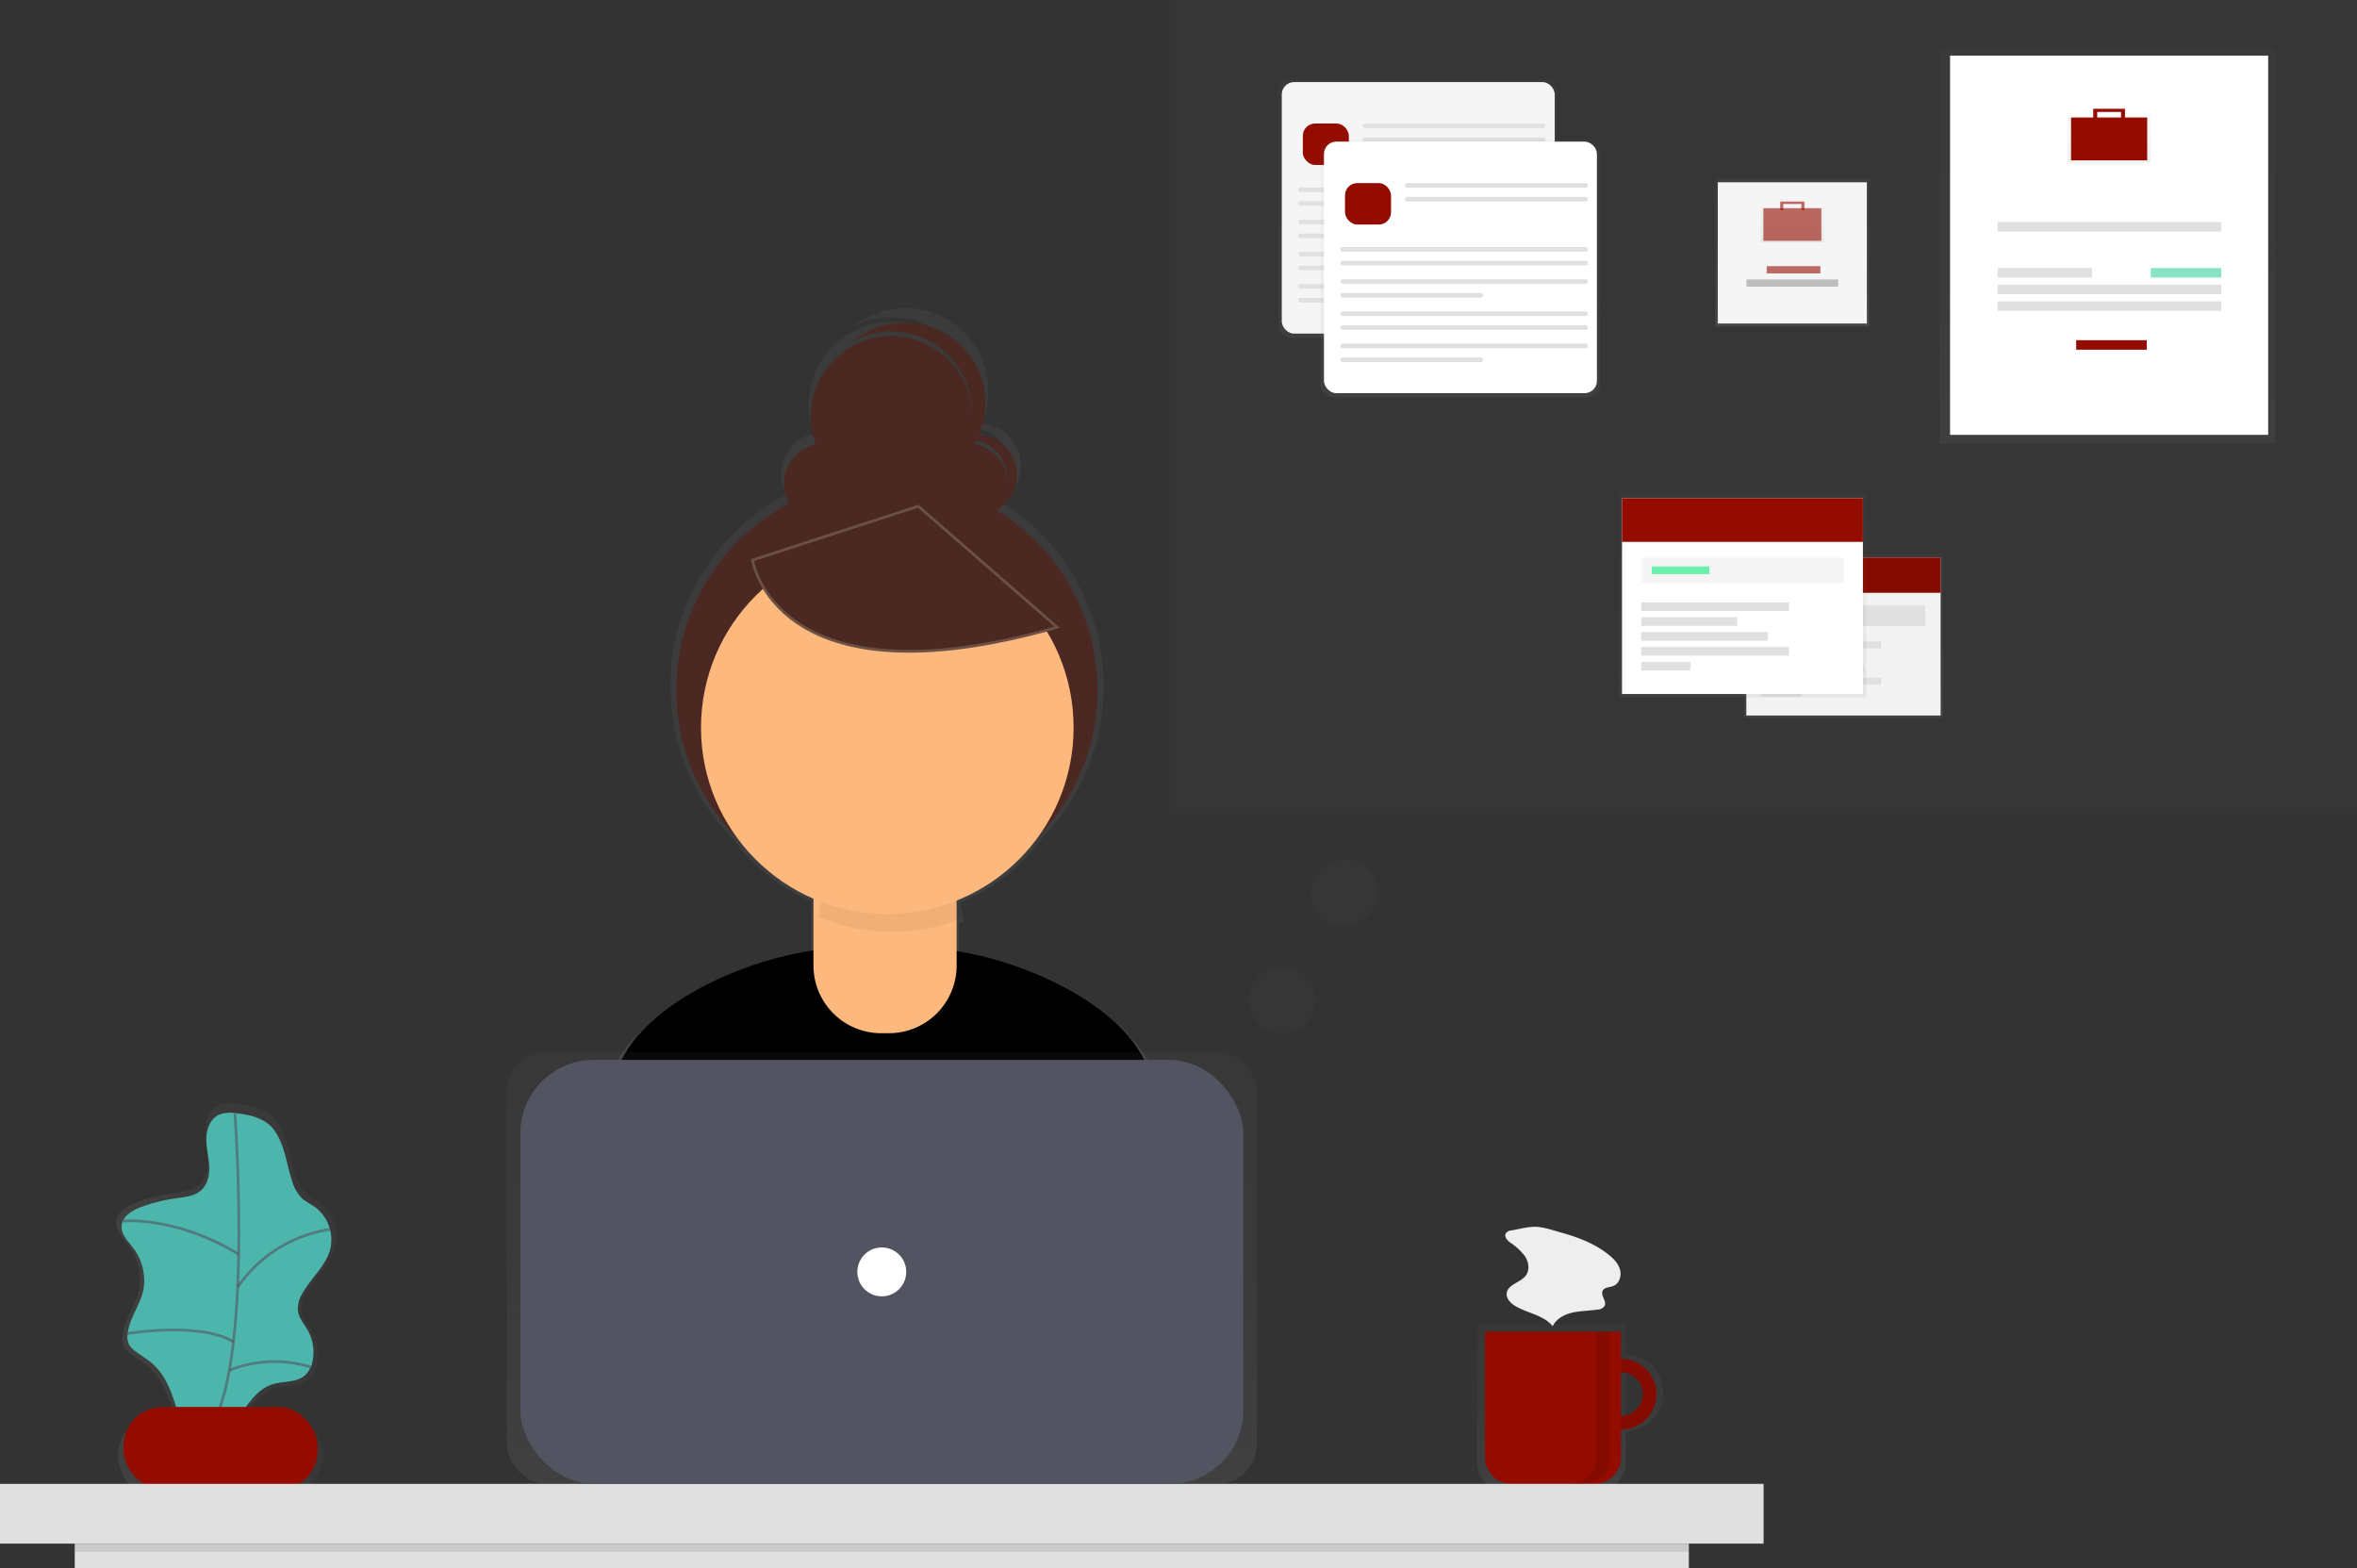 <svg id="_4771386c-1c5b-4872-9ac2-486c3b56cfa9" data-name="4771386c-1c5b-4872-9ac2-486c3b56cfa9" xmlns="http://www.w3.org/2000/svg" xmlns:xlink="http://www.w3.org/1999/xlink" viewBox="0 0 862.84 574"><rect x="0" y="0" width="862.84" height="574" fill="#333333" stroke="none"/><defs><style>.cls-1{fill:url(#linear-gradient);}.cls-2,.cls-5{fill:#4c2822;}.cls-3{fill:#fdb87d;}.cls-4{opacity:0.05;}.cls-12,.cls-18,.cls-25,.cls-30,.cls-4,.cls-9{isolation:isolate;}.cls-5{stroke:#6b5144;}.cls-5,.cls-9{stroke-miterlimit:10;}.cls-6{opacity:0.7;}.cls-7{fill:url(#linear-gradient-2);}.cls-8{fill:#4db6ac;}.cls-9{fill:none;stroke:#535461;}.cls-25,.cls-26,.cls-30,.cls-9{opacity:0.6;}.cls-10,.cls-25{fill:#940c00;}.cls-11{fill:url(#linear-gradient-3);}.cls-12,.cls-18{opacity:0.1;}.cls-13{fill:#e0e0e0;}.cls-14{fill:url(#linear-gradient-4);}.cls-15,.cls-18{fill:#535461;}.cls-16{fill:#fff;}.cls-17{fill:#eee;}.cls-19{opacity:0.5;}.cls-20{fill:url(#linear-gradient-5);}.cls-21{fill:#f5f5f5;}.cls-22{fill:url(#linear-gradient-6);}.cls-23{fill:url(#linear-gradient-7);}.cls-24{fill:url(#linear-gradient-8);}.cls-27{fill:#bdbdbd;}.cls-28{fill:url(#linear-gradient-9);}.cls-29{fill:url(#linear-gradient-10);}.cls-30{fill:#3ad29f;}.cls-31{fill:url(#linear-gradient-11);}.cls-32{fill:#f2f2f2;}.cls-33{fill:url(#linear-gradient-12);}.cls-34{fill:#69f0ae;}</style><linearGradient id="linear-gradient" x1="491.77" y1="-73.09" x2="491.77" y2="300.25" gradientTransform="matrix(1, 0, 0, -1, -168.58, 413)" gradientUnits="userSpaceOnUse"><stop offset="0" stop-color="gray" stop-opacity="0.25"/><stop offset="0.54" stop-color="gray" stop-opacity="0.12"/><stop offset="1" stop-color="gray" stop-opacity="0.1"/></linearGradient><linearGradient id="linear-gradient-2" x1="211.11" y1="-63.26" x2="291.82" y2="-63.26" xlink:href="#linear-gradient"/><linearGradient id="linear-gradient-3" x1="743.56" y1="-132.81" x2="743.56" y2="-71.8" xlink:href="#linear-gradient"/><linearGradient id="linear-gradient-4" x1="322.8" y1="32.84" x2="322.8" y2="190.94" gradientTransform="matrix(1, 0, 0, -1, 0, 576)" xlink:href="#linear-gradient"/><linearGradient id="linear-gradient-5" x1="519.12" y1="452.32" x2="519.12" y2="546.68" gradientTransform="matrix(1, 0, 0, -1, 0, 576)" xlink:href="#linear-gradient"/><linearGradient id="linear-gradient-6" x1="534.56" y1="430.52" x2="534.56" y2="524.88" gradientTransform="matrix(1, 0, 0, -1, 0, 576)" xlink:href="#linear-gradient"/><linearGradient id="linear-gradient-7" x1="656.13" y1="456.48" x2="656.13" y2="510.6" gradientTransform="matrix(1, 0, 0, -1, 0, 576)" xlink:href="#linear-gradient"/><linearGradient id="linear-gradient-8" x1="824.7" y1="324.19" x2="824.7" y2="339.87" xlink:href="#linear-gradient"/><linearGradient id="linear-gradient-9" x1="771.52" y1="413.64" x2="771.52" y2="557.96" gradientTransform="matrix(1, 0, 0, -1, 0, 576)" xlink:href="#linear-gradient"/><linearGradient id="linear-gradient-10" x1="940.68" y1="353.43" x2="940.68" y2="374.05" xlink:href="#linear-gradient"/><linearGradient id="linear-gradient-11" x1="674.92" y1="313.09" x2="674.92" y2="373.04" gradientTransform="matrix(1, 0, 0, -1, 0, 576)" xlink:href="#linear-gradient"/><linearGradient id="linear-gradient-12" x1="637.96" y1="320.73" x2="637.96" y2="395.03" gradientTransform="matrix(1, 0, 0, -1, 0, 576)" xlink:href="#linear-gradient"/></defs><title>header-img</title><path class="cls-1" d="M423.93,396.45c-6.7-24.31-43.89-42.23-72.91-46.86V337.91l1.6-.62a25.83,25.83,0,0,0-1.39-6.84A70.4,70.4,0,0,0,382.09,306a79.35,79.35,0,0,0-15.67-122.3,15.57,15.57,0,0,0-7-28.7,30.39,30.39,0,0,0-47.31-35.31,30.38,30.38,0,0,1,44.65,26.83v.79a30.39,30.39,0,1,0-58.9,11.37,15.2,15.2,0,0,0-10,22.32,79.36,79.36,0,0,0-19.4,126.18A70.44,70.44,0,0,0,297,329.86v19.47c-29.33,4.19-68,22.44-74.69,47.35-5.88,21.71-12.16,45.55-15.28,59.55C233.84,475,290,486.09,325.22,486.09c33.45,0,88.12-10,114.1-27.1C436.54,443.61,430.07,418.72,423.93,396.45ZM370.31,171.87v.82a15.2,15.2,0,0,0-12.62-14.11c.29-.5.57-1,.84-1.52A15.19,15.19,0,0,1,370.31,171.87Z"/><path d="M325.2,480.77c32.5,0,85.61-9.69,110.85-26.33-2.73-14.94-9-39.12-15-60.76C413.46,366.12,365.54,347,337,347H309.42c-28.67,0-76.66,19.22-84.16,46.89-5.71,21.09-11.84,44.26-14.84,57.86C236.42,470,291,480.77,325.2,480.77Z"/><circle class="cls-2" cx="324.68" cy="252.59" r="77.09"/><path class="cls-3" d="M303.87,306.18H344.2a6,6,0,0,1,6,6v41.24a24.77,24.77,0,0,1-24.78,24.78h-2.85a24.77,24.77,0,0,1-24.78-24.78v-41.2a6,6,0,0,1,6-6Z"/><path class="cls-4" d="M326.42,341.1a67.91,67.91,0,0,0,25.34-4.88,25.11,25.11,0,0,0-25-23.48h-2.15a25.12,25.12,0,0,0-25,22.86A68.05,68.05,0,0,0,326.42,341.1Z"/><circle class="cls-3" cx="324.82" cy="266.34" r="68.2"/><circle class="cls-2" cx="301.72" cy="177.14" r="14.76"/><circle class="cls-2" cx="354.2" cy="177.14" r="14.76"/><circle class="cls-2" cx="326.32" cy="152.54" r="29.52"/><path class="cls-2" d="M357.48,159.1a14.64,14.64,0,0,0-8.24,2.51,14.76,14.76,0,0,1,13.18,26.14,14.75,14.75,0,0,0-5-28.65Z"/><path class="cls-2" d="M331.24,118.09a29.37,29.37,0,0,0-18.82,6.74,29.52,29.52,0,0,1,32.63,48.85,29.52,29.52,0,0,0-13.86-55.59Z"/><path class="cls-5" d="M275.47,205s8.2,54.13,111.54,24.6l-50.85-44.29Z"/><g class="cls-6"><path class="cls-7" d="M122.77,456.44a15.66,15.66,0,0,0-6.21-16.62,46.82,46.82,0,0,1-4.16-2.69,15.14,15.14,0,0,1-4.17-7c-2.09-6.26-2.74-13.29-6.4-18.95C98.5,406,92,404.52,86.27,404a12.38,12.38,0,0,0-6.21.58c-3.2,1.45-4.73,5.23-4.88,8.75s.77,7,1,10.49-.4,7.37-3,9.75-6.3,2.66-9.73,3.14A64.93,64.93,0,0,0,50.28,440c-3.58,1.3-7.57,3.66-7.74,7.47-.14,3.11,2.37,5.6,4.26,8.07A20.63,20.63,0,0,1,50.89,472c-1.22,5.8-5.29,10.77-6,16.65a7.23,7.23,0,0,0,.53,4.35,8,8,0,0,0,2.23,2.36c2.21,1.71,4.68,3.08,6.78,4.94,4.37,3.87,6.73,9.48,8.55,15,.18.53.33,1.07.5,1.61H59.19a15.92,15.92,0,0,0-15.88,15.88h0a15.92,15.92,0,0,0,15.88,15.88h42.86a15.92,15.92,0,0,0,15.88-15.88h0A15.93,15.93,0,0,0,102.08,517H90.33c2.78-3.72,5.68-7.22,10-8.65s9.48-.59,12.84-3.58a10.05,10.05,0,0,0,2.91-5.77,17.19,17.19,0,0,0-1.88-11.42c-1.35-2.41-3.33-4.6-3.76-7.33a10.84,10.84,0,0,1,1.62-6.77C115.28,467.52,121,463,122.77,456.44Z"/></g><path class="cls-8" d="M86.1,407.47a11.66,11.66,0,0,0-5.91.55c-3,1.38-4.5,5-4.64,8.33s.73,6.65,1,10-.38,7-2.84,9.28-6,2.53-9.27,3a61.07,61.07,0,0,0-12.56,3.12c-3.41,1.24-7.21,3.48-7.37,7.11-.13,3,2.26,5.33,4.06,7.69a19.65,19.65,0,0,1,3.9,15.65c-1.16,5.52-5,10.26-5.74,15.86a6.87,6.87,0,0,0,.56,4.19,7.71,7.71,0,0,0,2.12,2.25c2.11,1.63,4.46,2.94,6.45,4.7,4.16,3.68,6.41,9,8.15,14.31a115.55,115.55,0,0,1,4,15.87c3.58-2.3,8.21-2.27,12-4.15,8.14-4,10.88-15.55,19.47-18.43,4.07-1.36,9-.56,12.23-3.41a9.6,9.6,0,0,0,2.78-5.5A16.38,16.38,0,0,0,112.68,487c-1.29-2.3-3.17-4.38-3.58-7a10.31,10.31,0,0,1,1.54-6.45c3.09-5.62,8.55-10,10.22-16.17a14.93,14.93,0,0,0-5.92-15.82,45.2,45.2,0,0,1-4-2.56,14.42,14.42,0,0,1-4-6.66c-2-6-2.61-12.65-6.1-18C97.75,409.39,91.58,408,86.1,407.47Z"/><path class="cls-9" d="M86,407.67S93.6,509,74,526.35"/><rect class="cls-10" x="45.23" y="515.01" width="71.05" height="30.24" rx="14.3" ry="14.3"/><path class="cls-9" d="M44.42,447s19.33-2.26,42.92,12.1"/><path class="cls-9" d="M87,471.17A50,50,0,0,1,120.81,450"/><path class="cls-9" d="M46.36,488.18s26.79-4.54,39.1,3"/><path class="cls-9" d="M83.93,501.59a44.77,44.77,0,0,1,29.8-1.19"/><g class="cls-6"><path class="cls-11" d="M595.13,495.7V484.8H540.66v50.39a10.61,10.61,0,0,0,10.62,10.62h33.23a10.61,10.61,0,0,0,10.62-10.62V524a14.17,14.17,0,0,0,0-28.33Zm0,22.88V501.14a8.72,8.72,0,1,1,.59,17.43h-.59Z"/></g><path class="cls-10" d="M593.42,497.4a12.93,12.93,0,1,0,12.93,12.93h0A12.93,12.93,0,0,0,593.42,497.4Zm0,20.89a8,8,0,1,1,8-8,8,8,0,0,1-8,8Z"/><path class="cls-12" d="M593.42,497.4a12.93,12.93,0,1,0,12.93,12.93h0A12.93,12.93,0,0,0,593.42,497.4Zm0,20.89a8,8,0,1,1,8-8,8,8,0,0,1-8,8Z"/><path class="cls-10" d="M543.64,487.45h49.74v46a9.76,9.76,0,0,1-9.75,9.75H553.39a9.76,9.76,0,0,1-9.75-9.75h0v-46Z"/><rect class="cls-13" y="543.16" width="645.61" height="21.88"/><g class="cls-6"><rect class="cls-14" x="185.52" y="385.06" width="274.56" height="158.1" rx="14.5" ry="14.5"/></g><rect class="cls-15" x="190.5" y="387.98" width="264.61" height="155.18" rx="26.84" ry="26.84"/><circle class="cls-16" cx="322.8" cy="465.57" r="8.95"/><rect class="cls-13" x="27.36" y="565.05" width="590.89" height="8.95"/><rect class="cls-12" x="27.36" y="565.05" width="590.89" height="2.98"/><path class="cls-12" d="M584.42,487.45v46a9.7,9.7,0,0,1-9.7,9.7h5a9.7,9.7,0,0,0,9.7-9.7h0v-46Z"/><path class="cls-17" d="M553.42,450.37a2.92,2.92,0,0,0-2.2,1.12c-.65,1.18.53,2.52,1.61,3.33a21.8,21.8,0,0,1,5.45,5.07c1.36,2.07,1.78,5,.3,7-1.93,2.62-6.55,3.19-7,6.41-.29,2.07,1.5,3.84,3.32,4.88,4.48,2.57,10.26,3.25,13.5,7.27,1.34-2.76,4.35-4.36,7.34-5s6.1-.63,9.14-1.09a3.15,3.15,0,0,0,2.54-1.36c.85-1.72-1.57-3.79-.73-5.51.64-1.32,2.5-1.21,3.86-1.74,2.22-.86,3.13-3.71,2.5-6s-2.41-4.09-4.28-5.56c-5-4-11.1-6.29-17.23-8-2.85-.78-6.2-2-9.16-2.12S556.28,449.89,553.42,450.37Z"/><rect class="cls-18" x="428.37" width="434.48" height="297.67"/><g class="cls-19"><rect class="cls-20" x="467.98" y="29.32" width="102.28" height="94.36" rx="4.5" ry="4.5"/></g><rect class="cls-21" x="469.23" y="30.05" width="99.92" height="92.07" rx="4.5" ry="4.5"/><rect class="cls-10" x="476.93" y="45.21" width="16.85" height="15.17" rx="4.5" ry="4.5"/><rect class="cls-13" x="498.84" y="45.21" width="66.99" height="1.69" rx="0.8" ry="0.8"/><rect class="cls-13" x="498.84" y="50.27" width="66.99" height="1.69" rx="0.8" ry="0.8"/><rect class="cls-13" x="475.25" y="68.62" width="90.58" height="1.69" rx="0.8" ry="0.8"/><rect class="cls-13" x="475.25" y="73.67" width="90.58" height="1.69" rx="0.8" ry="0.8"/><rect class="cls-13" x="475.25" y="80.41" width="90.58" height="1.69" rx="0.8" ry="0.8"/><rect class="cls-13" x="475.25" y="85.47" width="52.24" height="1.69" rx="0.8" ry="0.8"/><rect class="cls-13" x="475.25" y="92.19" width="90.58" height="1.69" rx="0.8" ry="0.8"/><rect class="cls-13" x="475.25" y="97.25" width="90.58" height="1.69" rx="0.8" ry="0.8"/><rect class="cls-13" x="475.25" y="103.99" width="90.58" height="1.69" rx="0.8" ry="0.8"/><rect class="cls-13" x="475.25" y="109.04" width="52.24" height="1.69" rx="0.8" ry="0.8"/><g class="cls-19"><rect class="cls-22" x="483.42" y="51.12" width="102.28" height="94.36" rx="4.5" ry="4.5"/></g><rect class="cls-16" x="484.67" y="51.85" width="99.92" height="92.07" rx="4.5" ry="4.5"/><rect class="cls-10" x="492.37" y="67.02" width="16.85" height="15.17" rx="4.5" ry="4.5"/><rect class="cls-13" x="514.27" y="67.02" width="66.99" height="1.69" rx="0.8" ry="0.8"/><rect class="cls-13" x="514.27" y="72.07" width="66.99" height="1.69" rx="0.8" ry="0.8"/><rect class="cls-13" x="490.68" y="90.42" width="90.58" height="1.69" rx="0.8" ry="0.8"/><rect class="cls-13" x="490.68" y="95.48" width="90.58" height="1.69" rx="0.8" ry="0.8"/><rect class="cls-13" x="490.68" y="102.22" width="90.58" height="1.69" rx="0.8" ry="0.8"/><rect class="cls-13" x="490.68" y="107.27" width="52.24" height="1.69" rx="0.8" ry="0.8"/><rect class="cls-13" x="490.68" y="114" width="90.58" height="1.69" rx="0.8" ry="0.8"/><rect class="cls-13" x="490.68" y="119.05" width="90.58" height="1.69" rx="0.8" ry="0.8"/><rect class="cls-13" x="490.68" y="125.79" width="90.58" height="1.69" rx="0.8" ry="0.8"/><rect class="cls-13" x="490.68" y="130.85" width="52.24" height="1.69" rx="0.8" ry="0.8"/><rect class="cls-23" x="627.96" y="65.4" width="56.33" height="54.12"/><rect class="cls-21" x="628.85" y="66.72" width="54.56" height="51.69"/><g class="cls-19"><path class="cls-24" d="M661,75.78V73.13H651.3v2.65h-6.76v13H667.7v-13Zm-8.45-1.69h7.24v1.69H652.5Z"/></g><rect class="cls-25" x="645.53" y="76.22" width="21.21" height="11.93"/><polygon class="cls-25" points="651.71 73.79 651.71 76.88 652.82 76.88 652.82 74.67 659.44 74.67 659.44 76.88 660.55 76.88 660.55 73.79 651.71 73.79"/><g class="cls-26"><rect class="cls-10" x="646.74" y="97.43" width="19.66" height="2.65"/></g><rect class="cls-27" x="639.34" y="102.29" width="33.58" height="2.65"/><g class="cls-19"><rect class="cls-28" x="710.1" y="18.04" width="122.84" height="144.32"/></g><rect class="cls-16" x="713.87" y="20.36" width="116.45" height="138.81"/><g class="cls-19"><path class="cls-29" d="M778.42,42.44V39H765.75v3.49h-8.88V59.57h30.45V42.44Zm-11.1-2.22h9.52v2.22h-9.52Z"/></g><rect class="cls-10" x="758.16" y="43.01" width="27.88" height="15.68"/><polygon class="cls-10" points="766.29 39.82 766.29 43.88 767.74 43.88 767.74 40.98 776.45 40.98 776.45 43.88 777.9 43.88 777.9 39.82 766.29 39.82"/><rect class="cls-13" x="731.29" y="81.26" width="81.89" height="3.48"/><rect class="cls-13" x="731.29" y="104.2" width="81.89" height="3.48"/><rect class="cls-13" x="731.29" y="110.3" width="81.89" height="3.48"/><rect class="cls-13" x="731.29" y="98.11" width="34.56" height="3.48"/><rect class="cls-30" x="787.34" y="98.11" width="25.84" height="3.48"/><rect class="cls-10" x="760.04" y="124.53" width="25.84" height="3.48"/><g class="cls-19"><rect class="cls-31" x="638.43" y="202.96" width="72.99" height="59.95"/></g><rect class="cls-32" x="639.28" y="204.09" width="71.14" height="57.82"/><rect class="cls-10" x="639.28" y="204.09" width="71.14" height="12.9"/><rect class="cls-12" x="639.28" y="204.09" width="71.14" height="12.9"/><rect class="cls-13" x="644.95" y="221.66" width="59.81" height="7.51"/><rect class="cls-13" x="644.95" y="234.84" width="43.65" height="2.55"/><rect class="cls-13" x="644.95" y="239.24" width="28.34" height="2.55"/><rect class="cls-13" x="644.95" y="243.63" width="37.41" height="2.55"/><rect class="cls-13" x="644.95" y="248.02" width="43.65" height="2.55"/><rect class="cls-13" x="644.95" y="252.42" width="14.6" height="2.55"/><g class="cls-19"><rect class="cls-33" x="592.73" y="180.97" width="90.46" height="74.3"/></g><rect class="cls-16" x="593.78" y="182.37" width="88.18" height="71.67"/><rect class="cls-10" x="593.78" y="182.37" width="88.18" height="15.98"/><rect class="cls-21" x="600.81" y="204.16" width="74.13" height="9.31"/><rect class="cls-13" x="600.81" y="220.49" width="54.1" height="3.16"/><rect class="cls-13" x="600.81" y="225.94" width="35.13" height="3.16"/><rect class="cls-13" x="600.81" y="231.38" width="46.37" height="3.16"/><rect class="cls-13" x="600.81" y="236.83" width="54.1" height="3.16"/><rect class="cls-13" x="600.81" y="242.27" width="18.09" height="3.16"/><rect class="cls-34" x="604.67" y="207.32" width="21.08" height="2.81"/><circle class="cls-18" cx="469.37" cy="366.07" r="12.21"/><circle class="cls-18" cx="492.06" cy="326.81" r="12.21"/></svg>